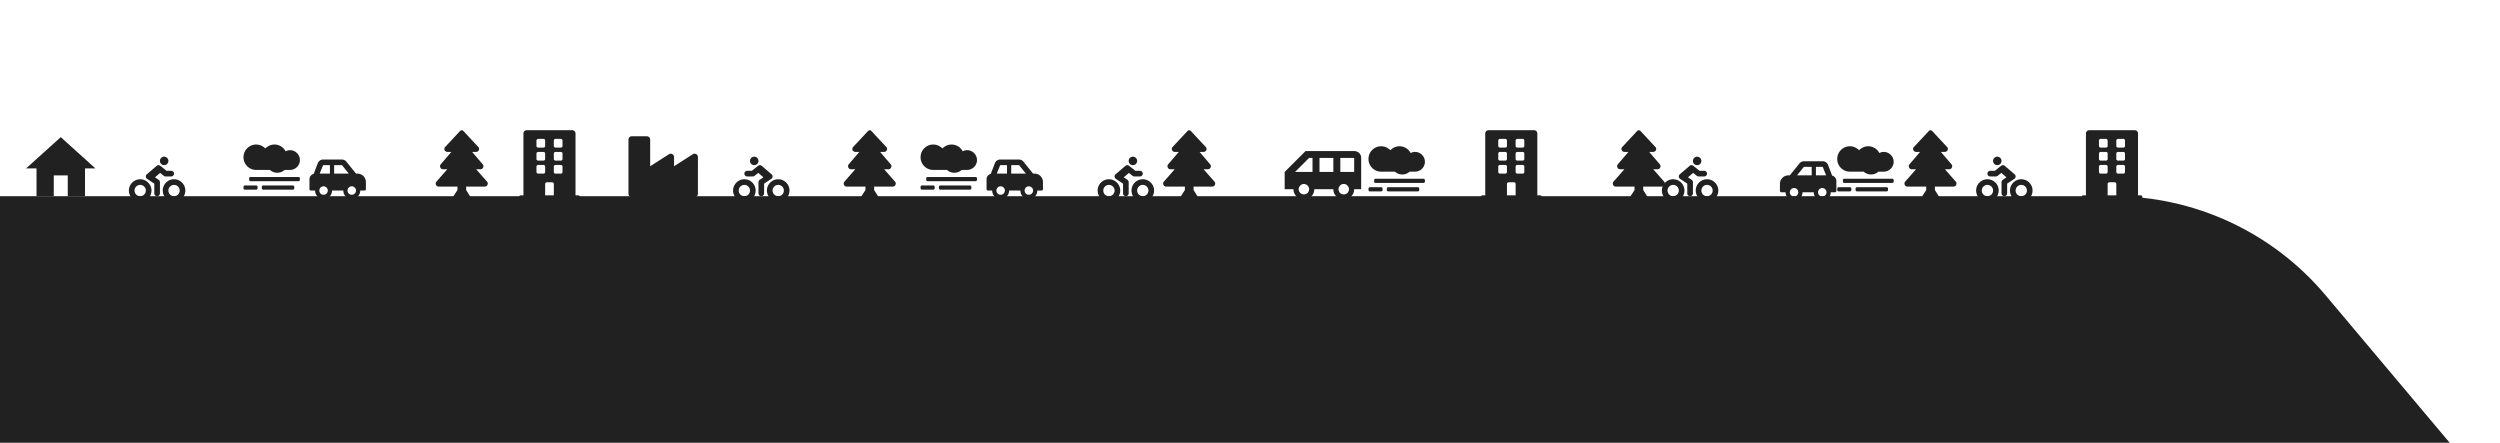 <svg xmlns="http://www.w3.org/2000/svg" fill="none" viewBox="0 0 1440 255"><path fill="#212121" d="M0 113h1217.04c47.22 0 92.02 20.856 122.42 56.986L1411 255H0V113Z"/><path fill="#212121" d="M756 99.031h-10.031l8.062-8.062H756v8.062Zm-2.812 12.094c-.626.563-1.344.844-2.157.844-.812 0-1.5-.281-2.062-.844-.625-.625-.938-1.344-.938-2.156 0-.813.313-1.5.938-2.063.562-.625 1.25-.937 2.062-.937.813 0 1.531.312 2.157.937.562.563.843 1.25.843 2.063 0 .812-.281 1.531-.843 2.156Zm6.843-12.094V90.97H768v8.062h-7.969Zm16.125 12.094c-.562.563-1.281.844-2.156.844-.875 0-1.594-.281-2.156-.844-.563-.625-.844-1.344-.844-2.156 0-.813.281-1.5.844-2.063.562-.625 1.281-.937 2.156-.937.875 0 1.594.312 2.156.937.563.563.844 1.25.844 2.063 0 .812-.281 1.531-.844 2.156ZM780 99.031h-7.969V90.97H780v8.062Zm-28.031-12-12 12v9.938h5.062c0 1.625.594 3.031 1.781 4.219 1.188 1.187 2.594 1.781 4.219 1.781 1.625 0 3.031-.594 4.219-1.781 1.188-1.188 1.781-2.594 1.781-4.219H768c0 1.625.594 3.031 1.781 4.219 1.188 1.187 2.594 1.781 4.219 1.781 1.625 0 3.031-.594 4.219-1.781 1.187-1.188 1.781-2.594 1.781-4.219h4.031v-18c0-1.125-.375-2.063-1.125-2.813-.812-.75-1.781-1.125-2.906-1.125h-28.031ZM39.031 113.031h9.938V97h6L35 79 15.031 97h6v16.031h9.938v-12h8.062v12ZM958.531 104.609l-6.25-7.109h2.422c.703 0 1.328-.39 1.563-1.016a1.664 1.664 0 0 0-.235-1.875l-6.093-7.109h2.265c.703 0 1.328-.39 1.641-1.016.234-.625.156-1.406-.391-1.875l-8.594-9.218c-.468-.47-1.328-.47-1.796 0l-8.594 9.218c-.547.47-.625 1.25-.391 1.875a1.823 1.823 0 0 0 1.641 1.016h2.265l-6.093 7.11a1.664 1.664 0 0 0-.235 1.874c.235.625.86 1.016 1.563 1.016h2.422l-6.25 7.109a1.664 1.664 0 0 0-.235 1.875c.235.625.938 1.016 1.641 1.016H941.5v1.953l-2.422 3.75c-.39.859.235 1.875 1.172 1.875h7.422c.937 0 1.562-1.016 1.172-1.875l-2.344-3.75V107.5h10.625c.703 0 1.406-.391 1.641-1.016a1.664 1.664 0 0 0-.235-1.875ZM515.531 104.609l-6.25-7.109h2.422c.703 0 1.328-.39 1.563-1.016a1.664 1.664 0 0 0-.235-1.875l-6.093-7.109h2.265c.703 0 1.328-.39 1.641-1.016.234-.625.156-1.406-.391-1.875l-8.594-9.218c-.468-.47-1.328-.47-1.797 0l-8.593 9.218c-.547.47-.625 1.25-.391 1.875a1.823 1.823 0 0 0 1.641 1.016h2.265l-6.093 7.11a1.664 1.664 0 0 0-.235 1.874c.235.625.86 1.016 1.563 1.016h2.422l-6.25 7.109a1.664 1.664 0 0 0-.235 1.875c.235.625.938 1.016 1.641 1.016H498.5v1.953l-2.422 3.75c-.39.859.234 1.875 1.172 1.875h7.422c.937 0 1.562-1.016 1.172-1.875l-2.344-3.75V107.5h10.625c.703 0 1.406-.391 1.641-1.016a1.664 1.664 0 0 0-.235-1.875ZM280.531 104.609l-6.25-7.109h2.422c.703 0 1.328-.39 1.563-1.016a1.664 1.664 0 0 0-.235-1.875l-6.093-7.109h2.265c.703 0 1.328-.39 1.641-1.016.234-.625.156-1.406-.391-1.875l-8.594-9.218c-.468-.47-1.328-.47-1.797 0l-8.593 9.218c-.547.47-.625 1.25-.391 1.875a1.823 1.823 0 0 0 1.641 1.016h2.265l-6.093 7.11a1.664 1.664 0 0 0-.235 1.874c.235.625.86 1.016 1.563 1.016h2.422l-6.25 7.109a1.664 1.664 0 0 0-.235 1.875c.235.625.938 1.016 1.641 1.016H263.5v1.953l-2.422 3.75c-.39.859.234 1.875 1.172 1.875h7.422c.937 0 1.562-1.016 1.172-1.875l-2.344-3.75V107.5h10.625c.703 0 1.406-.391 1.641-1.016a1.664 1.664 0 0 0-.235-1.875ZM699.531 104.609l-6.25-7.109h2.422c.703 0 1.328-.39 1.563-1.016a1.664 1.664 0 0 0-.235-1.875l-6.093-7.109h2.265c.703 0 1.328-.39 1.641-1.016.234-.625.156-1.406-.391-1.875l-8.594-9.218c-.468-.47-1.328-.47-1.797 0l-8.593 9.218c-.547.47-.625 1.25-.391 1.875a1.823 1.823 0 0 0 1.641 1.016h2.265l-6.093 7.11a1.664 1.664 0 0 0-.235 1.874c.235.625.86 1.016 1.563 1.016h2.422l-6.25 7.109a1.664 1.664 0 0 0-.235 1.875c.235.625.938 1.016 1.641 1.016H682.5v1.953l-2.422 3.75c-.39.859.234 1.875 1.172 1.875h7.422c.937 0 1.562-1.016 1.172-1.875l-2.344-3.75V107.5h10.625c.703 0 1.406-.391 1.641-1.016a1.664 1.664 0 0 0-.235-1.875ZM1126.53 104.609l-6.25-7.109h2.42c.71 0 1.33-.39 1.57-1.016.31-.625.23-1.328-.24-1.875l-6.09-7.109h2.26c.71 0 1.33-.39 1.64-1.016.24-.625.16-1.406-.39-1.875l-8.59-9.218c-.47-.47-1.33-.47-1.8 0l-8.59 9.218c-.55.47-.63 1.25-.39 1.875.31.625.94 1.016 1.64 1.016h2.26l-6.09 7.11c-.47.546-.55 1.25-.23 1.874.23.625.86 1.016 1.56 1.016h2.42l-6.25 7.109c-.47.547-.55 1.25-.23 1.875.23.625.93 1.016 1.64 1.016h10.7v1.953l-2.42 3.75c-.39.859.23 1.875 1.17 1.875h7.42c.94 0 1.56-1.016 1.17-1.875l-2.34-3.75V107.5h10.62c.71 0 1.41-.391 1.65-1.016.31-.625.23-1.328-.24-1.875ZM652.562 95.125A2.438 2.438 0 0 0 655 92.687c0-1.32-1.117-2.437-2.438-2.437a2.438 2.438 0 0 0-2.437 2.438 2.406 2.406 0 0 0 2.437 2.437Zm-.203 6.145c.254.253.61.355.965.355h3.301c.863 0 1.625-.711 1.625-1.625 0-.863-.762-1.625-1.625-1.625h-2.691l-3.606-2.894c-.305-.204-.66-.356-1.016-.356-.406 0-.812.152-1.066.406l-5.687 4.875a1.622 1.622 0 0 0-.559 1.219c0 .609.254 1.066.711 1.371l4.164 2.793v5.586c0 .914.711 1.625 1.625 1.625.863 0 1.625-.711 1.625-1.625v-6.5c-.051-.559-.305-1.016-.762-1.32l-2.082-1.422 2.946-2.54 2.132 1.677Zm5.891 1.98c-3.605 0-6.5 2.945-6.5 6.5a6.48 6.48 0 0 0 6.5 6.5c3.555 0 6.5-2.895 6.5-6.5 0-3.555-2.945-6.5-6.5-6.5Zm0 9.75c-1.828 0-3.25-1.422-3.25-3.25a3.24 3.24 0 0 1 3.25-3.25c1.777 0 3.25 1.473 3.25 3.25a3.24 3.24 0 0 1-3.25 3.25Zm-19.5-9.75c-3.605 0-6.5 2.945-6.5 6.5a6.48 6.48 0 0 0 6.5 6.5c3.555 0 6.5-2.895 6.5-6.5 0-3.555-2.945-6.5-6.5-6.5Zm0 9.75c-1.828 0-3.25-1.422-3.25-3.25a3.24 3.24 0 0 1 3.25-3.25c1.777 0 3.25 1.473 3.25 3.25a3.24 3.24 0 0 1-3.25 3.25ZM94.563 95.125A2.438 2.438 0 0 0 97 92.687c0-1.32-1.117-2.437-2.438-2.437a2.438 2.438 0 0 0-2.437 2.438 2.406 2.406 0 0 0 2.438 2.437Zm-.204 6.145c.254.253.61.355.965.355h3.301c.863 0 1.625-.711 1.625-1.625 0-.863-.762-1.625-1.625-1.625h-2.691l-3.606-2.894c-.305-.204-.66-.356-1.016-.356-.406 0-.812.152-1.066.406l-5.687 4.875a1.623 1.623 0 0 0-.559 1.219c0 .609.254 1.066.71 1.371l4.165 2.793v5.586c0 .914.71 1.625 1.625 1.625.863 0 1.625-.711 1.625-1.625v-6.5c-.05-.559-.305-1.016-.762-1.32l-2.082-1.422 2.946-2.54 2.132 1.677Zm5.891 1.98c-3.606 0-6.5 2.945-6.5 6.5a6.48 6.48 0 0 0 6.5 6.5c3.555 0 6.5-2.895 6.5-6.5 0-3.555-2.945-6.5-6.5-6.5Zm0 9.75c-1.828 0-3.25-1.422-3.25-3.25a3.24 3.24 0 0 1 3.25-3.25c1.777 0 3.25 1.473 3.25 3.25a3.24 3.24 0 0 1-3.25 3.25Zm-19.5-9.75c-3.606 0-6.5 2.945-6.5 6.5a6.48 6.48 0 0 0 6.5 6.5c3.555 0 6.5-2.895 6.5-6.5 0-3.555-2.945-6.5-6.5-6.5Zm0 9.75c-1.828 0-3.25-1.422-3.25-3.25a3.24 3.24 0 0 1 3.25-3.25c1.777 0 3.25 1.473 3.25 3.25a3.24 3.24 0 0 1-3.25 3.25ZM434.438 95.125A2.438 2.438 0 0 1 432 92.687c0-1.32 1.117-2.437 2.438-2.437a2.438 2.438 0 0 1 2.437 2.438 2.406 2.406 0 0 1-2.437 2.437Zm.203 6.145c-.254.253-.61.355-.965.355h-3.301A1.636 1.636 0 0 1 428.75 100c0-.863.762-1.625 1.625-1.625h2.691l3.606-2.894c.305-.204.66-.356 1.016-.356.406 0 .812.152 1.066.406l5.687 4.875c.356.305.559.762.559 1.219 0 .609-.254 1.066-.711 1.371l-4.164 2.793v5.586c0 .914-.711 1.625-1.625 1.625a1.636 1.636 0 0 1-1.625-1.625v-6.5c.051-.559.305-1.016.762-1.32l2.082-1.422-2.946-2.54-2.132 1.677Zm-5.891 1.98c3.605 0 6.5 2.945 6.5 6.5a6.48 6.48 0 0 1-6.5 6.5c-3.555 0-6.5-2.895-6.5-6.5 0-3.555 2.945-6.5 6.5-6.5Zm0 9.75c1.828 0 3.25-1.422 3.25-3.25a3.24 3.24 0 0 0-3.25-3.25c-1.777 0-3.25 1.473-3.25 3.25a3.24 3.24 0 0 0 3.25 3.25Zm19.5-9.75c3.605 0 6.5 2.945 6.5 6.5a6.48 6.48 0 0 1-6.5 6.5c-3.555 0-6.5-2.895-6.5-6.5 0-3.555 2.945-6.5 6.5-6.5Zm0 9.75c1.828 0 3.25-1.422 3.25-3.25a3.24 3.24 0 0 0-3.25-3.25c-1.777 0-3.25 1.473-3.25 3.25a3.24 3.24 0 0 0 3.25 3.25Z"/><path fill="#212121" d="M977.563 95.125A2.438 2.438 0 0 0 980 92.687c0-1.32-1.117-2.437-2.437-2.437a2.438 2.438 0 0 0-2.438 2.438 2.406 2.406 0 0 0 2.438 2.437Zm-.204 6.145c.254.253.61.355.965.355h3.301c.863 0 1.625-.711 1.625-1.625 0-.863-.762-1.625-1.625-1.625h-2.691l-3.606-2.894c-.305-.204-.66-.356-1.015-.356-.407 0-.813.152-1.067.406l-5.687 4.875a1.622 1.622 0 0 0-.559 1.219c0 .609.254 1.066.711 1.371l4.164 2.793v5.586c0 .914.711 1.625 1.625 1.625.863 0 1.625-.711 1.625-1.625v-6.5c-.051-.559-.305-1.016-.762-1.32l-2.082-1.422 2.946-2.54 2.132 1.677Zm5.891 1.98c-3.605 0-6.5 2.945-6.5 6.5a6.48 6.48 0 0 0 6.5 6.5c3.555 0 6.5-2.895 6.5-6.5 0-3.555-2.945-6.5-6.5-6.5Zm0 9.75c-1.828 0-3.25-1.422-3.25-3.25a3.24 3.24 0 0 1 3.25-3.25c1.777 0 3.25 1.473 3.25 3.25a3.24 3.24 0 0 1-3.25 3.25Zm-19.5-9.75c-3.605 0-6.5 2.945-6.5 6.5a6.48 6.48 0 0 0 6.5 6.5c3.555 0 6.5-2.895 6.5-6.5 0-3.555-2.945-6.5-6.5-6.5Zm0 9.75c-1.828 0-3.25-1.422-3.25-3.25a3.24 3.24 0 0 1 3.25-3.25c1.777 0 3.25 1.473 3.25 3.25a3.24 3.24 0 0 1-3.25 3.25ZM1150.44 95.125a2.44 2.44 0 0 1-2.44-2.438c0-1.32 1.12-2.437 2.44-2.437a2.44 2.44 0 0 1 2.44 2.438 2.41 2.41 0 0 1-2.44 2.437Zm.2 6.145c-.25.253-.61.355-.96.355H1146.38c-.87 0-1.63-.711-1.63-1.625 0-.863.76-1.625 1.63-1.625h2.69l3.6-2.894c.31-.204.66-.356 1.02-.356.4 0 .81.152 1.06.406l5.69 4.875c.36.305.56.762.56 1.219 0 .609-.25 1.066-.71 1.371l-4.17 2.793v5.586c0 .914-.71 1.625-1.62 1.625-.86 0-1.62-.711-1.62-1.625v-6.5c.05-.559.3-1.016.76-1.32l2.08-1.422-2.95-2.54-2.13 1.677Zm-5.89 1.98c3.61 0 6.5 2.945 6.5 6.5 0 3.605-2.89 6.5-6.5 6.5-3.55 0-6.5-2.895-6.5-6.5 0-3.555 2.95-6.5 6.5-6.5Zm0 9.75c1.83 0 3.25-1.422 3.25-3.25 0-1.777-1.42-3.25-3.25-3.25-1.78 0-3.25 1.473-3.25 3.25 0 1.828 1.47 3.25 3.25 3.25Zm19.5-9.75c3.61 0 6.5 2.945 6.5 6.5 0 3.605-2.89 6.5-6.5 6.5-3.55 0-6.5-2.895-6.5-6.5 0-3.555 2.95-6.5 6.5-6.5Zm0 9.75c1.83 0 3.25-1.422 3.25-3.25 0-1.777-1.42-3.25-3.25-3.25-1.78 0-3.25 1.473-3.25 3.25 0 1.828 1.47 3.25 3.25 3.25ZM399.109 88.813l-10.859 6.953v-5.313c0-1.484-1.641-2.422-2.891-1.64L374.5 95.766V80.375c0-1.016-.859-1.875-1.875-1.875h-8.75c-1.094 0-1.875.86-1.875 1.875v31.25c0 1.094.781 1.875 1.875 1.875h36.25c1.016 0 1.875-.781 1.875-1.875V90.453c0-1.484-1.641-2.422-2.891-1.64ZM595.875 100h-.813l-5.535-6.856c-.609-.761-1.523-1.218-2.539-1.269h-10.867c-1.32 0-2.539.813-3.047 2.082l-2.386 6.195a3.204 3.204 0 0 0-2.438 3.098v5.688c0 .457.355.812.812.812h2.438c0 2.742 2.133 4.875 4.875 4.875a4.844 4.844 0 0 0 4.875-4.875h6.5c0 2.742 2.133 4.875 4.875 4.875a4.844 4.844 0 0 0 4.875-4.875h2.438c.406 0 .812-.355.812-.812v-4.063a4.877 4.877 0 0 0-4.875-4.875Zm-19.5 12.188a2.406 2.406 0 0 1-2.437-2.438 2.438 2.438 0 0 1 2.437-2.438c1.32 0 2.437 1.118 2.437 2.438a2.438 2.438 0 0 1-2.437 2.438ZM580.031 100h-5.89l1.98-4.875h3.91V100Zm2.438 0v-4.875h4.519l3.91 4.875h-8.429Zm10.156 12.188a2.406 2.406 0 0 1-2.437-2.438 2.438 2.438 0 0 1 2.437-2.438c1.32 0 2.437 1.118 2.437 2.438a2.438 2.438 0 0 1-2.437 2.438ZM561.938 101.938h-27.626c-.457 0-.812.406-.812.812v.812c0 .458.355.813.812.813h27.626c.406 0 .812-.355.812-.813v-.812c0-.406-.406-.812-.812-.812Zm-24.376 4.874h-6.5c-.457 0-.812.407-.812.813v.813c0 .457.355.812.812.812h6.5c.407 0 .813-.355.813-.812v-.813c0-.406-.406-.813-.813-.813Zm21.126 0h-17.063c-.457 0-.813.407-.813.813v.813c0 .457.356.812.813.812h17.063c.406 0 .812-.355.812-.812v-.813c0-.406-.406-.813-.812-.813Zm-21.126-8.937h7.922c1.118 1.016 2.59 1.625 4.266 1.625 1.625 0 3.098-.61 4.215-1.625h3.097c3.098 0 5.688-2.54 5.688-5.688 0-3.097-2.59-5.687-5.688-5.687-.914 0-1.777.254-2.539.66-1.218-2.336-3.656-3.91-6.398-3.91-2.082 0-3.961.914-5.281 2.285-1.371-1.37-3.199-2.285-5.282-2.285-4.062 0-7.312 3.3-7.312 7.313a7.282 7.282 0 0 0 7.312 7.312ZM205.875 100h-.813l-5.535-6.856c-.609-.761-1.523-1.218-2.539-1.269h-10.867c-1.32 0-2.539.813-3.047 2.082l-2.386 6.195a3.204 3.204 0 0 0-2.438 3.098v5.688c0 .457.355.812.812.812h2.438c0 2.742 2.133 4.875 4.875 4.875a4.844 4.844 0 0 0 4.875-4.875h6.5c0 2.742 2.133 4.875 4.875 4.875a4.844 4.844 0 0 0 4.875-4.875h2.438c.406 0 .812-.355.812-.812v-4.063a4.877 4.877 0 0 0-4.875-4.875Zm-19.5 12.188a2.406 2.406 0 0 1-2.437-2.438 2.438 2.438 0 0 1 2.437-2.438c1.32 0 2.437 1.118 2.437 2.438a2.438 2.438 0 0 1-2.437 2.438ZM190.031 100h-5.89l1.98-4.875h3.91V100Zm2.438 0v-4.875h4.519l3.91 4.875h-8.429Zm10.156 12.188a2.406 2.406 0 0 1-2.437-2.438 2.438 2.438 0 0 1 2.437-2.438c1.32 0 2.437 1.118 2.437 2.438a2.438 2.438 0 0 1-2.437 2.438ZM171.938 101.938h-27.626c-.457 0-.812.406-.812.812v.812c0 .458.355.813.812.813h27.626c.406 0 .812-.355.812-.813v-.812c0-.406-.406-.812-.812-.812Zm-24.376 4.874h-6.5c-.457 0-.812.407-.812.813v.813c0 .457.355.812.812.812h6.5c.407 0 .813-.355.813-.812v-.813c0-.406-.406-.813-.813-.813Zm21.126 0h-17.063c-.457 0-.813.407-.813.813v.813c0 .457.356.812.813.812h17.063c.406 0 .812-.355.812-.812v-.813c0-.406-.406-.813-.812-.813Zm-21.126-8.937h7.922c1.118 1.016 2.59 1.625 4.266 1.625 1.625 0 3.098-.61 4.215-1.625h3.097c3.098 0 5.688-2.54 5.688-5.688 0-3.097-2.59-5.687-5.688-5.687-.914 0-1.777.254-2.539.66-1.218-2.336-3.656-3.91-6.398-3.91-2.082 0-3.961.914-5.281 2.285-1.371-1.37-3.199-2.285-5.282-2.285-4.062 0-7.312 3.3-7.312 7.313a7.282 7.282 0 0 0 7.312 7.312ZM853.938 112.5h1.562V76.875c0-1.016.859-1.875 1.875-1.875h26.25c1.094 0 1.875.86 1.875 1.875V112.5h1.563c.546 0 .937.469.937.938V115h-35v-1.562c0-.469.469-.938.938-.938ZM878 80.937c0-.468-.391-.937-.937-.937h-3.125c-.469 0-.938.469-.938.938v3.124c0 .547.469.938.938.938h3.125c.546 0 .937-.39.937-.938v-3.124Zm0 7.5c0-.468-.391-.937-.937-.937h-3.125c-.469 0-.938.469-.938.938v3.124c0 .547.469.938.938.938h3.125c.546 0 .937-.39.937-.938v-3.124ZM873.938 100h3.125c.546 0 .937-.39.937-.938v-3.124c0-.47-.391-.938-.937-.938h-3.125c-.469 0-.938.469-.938.938v3.124c0 .547.469.938.938.938ZM868 112.5h5v-6.562c0-.469-.391-.938-.937-.938h-3.125c-.469 0-.938.469-.938.938v6.562Zm-5-13.438c0 .547.469.938.938.938h3.125c.546 0 .937-.39.937-.938v-3.124c0-.47-.391-.938-.937-.938h-3.125c-.469 0-.938.469-.938.938v3.124Zm0-7.5c0 .547.469.938.938.938h3.125c.546 0 .937-.39.937-.938v-3.124c0-.47-.391-.938-.937-.938h-3.125c-.469 0-.938.469-.938.938v3.124Zm0-7.5c0 .547.469.938.938.938h3.125c.546 0 .937-.39.937-.938v-3.124c0-.47-.391-.938-.937-.938h-3.125c-.469 0-.938.469-.938.938v3.124ZM299.938 112.5h1.562V76.875c0-1.016.859-1.875 1.875-1.875h26.25c1.094 0 1.875.86 1.875 1.875V112.5h1.562c.547 0 .938.469.938.938V115h-35v-1.562c0-.469.469-.938.938-.938ZM324 80.937c0-.468-.391-.937-.938-.937h-3.124c-.469 0-.938.469-.938.938v3.124c0 .547.469.938.938.938h3.124c.547 0 .938-.39.938-.938v-3.124Zm0 7.5c0-.468-.391-.937-.938-.937h-3.124c-.469 0-.938.469-.938.938v3.124c0 .547.469.938.938.938h3.124c.547 0 .938-.39.938-.938v-3.124ZM319.938 100h3.124c.547 0 .938-.39.938-.938v-3.124c0-.47-.391-.938-.938-.938h-3.124c-.469 0-.938.469-.938.938v3.124c0 .547.469.938.938.938ZM314 112.5h5v-6.562c0-.469-.391-.938-.938-.938h-3.124c-.469 0-.938.469-.938.938v6.562Zm-5-13.438c0 .547.469.938.938.938h3.124c.547 0 .938-.39.938-.938v-3.124c0-.47-.391-.938-.938-.938h-3.124c-.469 0-.938.469-.938.938v3.124Zm0-7.5c0 .547.469.938.938.938h3.124c.547 0 .938-.39.938-.938v-3.124c0-.47-.391-.938-.938-.938h-3.124c-.469 0-.938.469-.938.938v3.124Zm0-7.5c0 .547.469.938.938.938h3.124c.547 0 .938-.39.938-.938v-3.124c0-.47-.391-.938-.938-.938h-3.124c-.469 0-.938.469-.938.938v3.124ZM1199.94 112.5h1.56V76.875c0-1.016.86-1.875 1.88-1.875h26.24c1.1 0 1.88.86 1.88 1.875V112.5h1.56c.55 0 .94.469.94.938V115h-35v-1.562c0-.469.47-.938.94-.938ZM1224 80.937a.95.95 0 0 0-.94-.937h-3.12c-.47 0-.94.469-.94.938v3.124c0 .547.47.938.94.938h3.12c.55 0 .94-.39.94-.938v-3.124Zm0 7.5a.95.95 0 0 0-.94-.937h-3.12c-.47 0-.94.469-.94.938v3.124c0 .547.47.938.94.938h3.12c.55 0 .94-.39.94-.938v-3.124ZM1219.94 100h3.12c.55 0 .94-.39.94-.938v-3.124a.95.95 0 0 0-.94-.938h-3.12c-.47 0-.94.469-.94.938v3.124c0 .547.47.938.94.938Zm-5.94 12.5h5v-6.562a.95.95 0 0 0-.94-.938h-3.12c-.47 0-.94.469-.94.938v6.562Zm-5-13.438c0 .547.47.938.94.938h3.12c.55 0 .94-.39.94-.938v-3.124a.95.95 0 0 0-.94-.938h-3.12c-.47 0-.94.469-.94.938v3.124Zm0-7.5c0 .547.47.938.94.938h3.12c.55 0 .94-.39.94-.938v-3.124a.95.95 0 0 0-.94-.938h-3.12c-.47 0-.94.469-.94.938v3.124Zm0-7.5c0 .547.47.938.94.938h3.12c.55 0 .94-.39.94-.938v-3.124a.95.95 0 0 0-.94-.938h-3.12c-.47 0-.94.469-.94.938v3.124ZM819.938 102.938h-27.626c-.457 0-.812.406-.812.812v.812c0 .458.355.813.812.813h27.626c.406 0 .812-.355.812-.813v-.812c0-.406-.406-.812-.812-.812Zm-24.376 4.874h-6.5c-.457 0-.812.407-.812.813v.813c0 .457.355.812.812.812h6.5c.407 0 .813-.355.813-.812v-.813c0-.406-.406-.813-.813-.813Zm21.126 0h-17.063c-.457 0-.813.407-.813.813v.813c0 .457.356.812.813.812h17.063c.406 0 .812-.355.812-.812v-.813c0-.406-.406-.813-.812-.813Zm-21.126-8.937h7.922c1.118 1.016 2.59 1.625 4.266 1.625 1.625 0 3.098-.61 4.215-1.625h3.097c3.098 0 5.688-2.54 5.688-5.688 0-3.097-2.59-5.687-5.688-5.687-.914 0-1.777.254-2.539.66-1.218-2.336-3.656-3.91-6.398-3.91-2.082 0-3.961.914-5.281 2.285-1.371-1.37-3.199-2.285-5.282-2.285-4.062 0-7.312 3.3-7.312 7.313a7.282 7.282 0 0 0 7.312 7.312ZM1030.12 101h.82l5.53-6.856c.61-.761 1.53-1.218 2.54-1.269h10.87c1.32 0 2.54.813 3.05 2.082l2.38 6.195c1.42.356 2.44 1.625 2.44 3.098v5.688c0 .457-.36.812-.81.812h-2.44c0 2.742-2.13 4.875-4.88 4.875a4.84 4.84 0 0 1-4.87-4.875h-6.5c0 2.742-2.13 4.875-4.87 4.875-2.7 0-4.88-2.133-4.88-4.875h-2.44c-.4 0-.81-.355-.81-.812v-4.063a4.873 4.873 0 0 1 4.87-4.875Zm19.5 12.188c1.38 0 2.44-1.067 2.44-2.438 0-1.32-1.06-2.438-2.44-2.438-1.32 0-2.43 1.118-2.43 2.438a2.432 2.432 0 0 0 2.43 2.438ZM1045.97 101h5.89l-1.98-4.875h-3.91V101Zm-2.44 0v-4.875h-4.52L1035.1 101h8.43Zm-10.15 12.188c1.37 0 2.43-1.067 2.43-2.438 0-1.32-1.06-2.438-2.43-2.438-1.33 0-2.44 1.118-2.44 2.438a2.434 2.434 0 0 0 2.44 2.438ZM1089.94 102.938h-27.63c-.45 0-.81.406-.81.812v.812c0 .458.36.813.81.813h27.63c.4 0 .81-.355.81-.813v-.812c0-.406-.41-.812-.81-.812Zm-24.38 4.874h-6.5c-.45 0-.81.407-.81.813v.813c0 .457.36.812.81.812h6.5c.41 0 .82-.355.82-.812v-.813c0-.406-.41-.813-.82-.813Zm21.13 0h-17.07c-.45 0-.81.407-.81.813v.813c0 .457.36.812.81.812h17.07c.4 0 .81-.355.81-.812v-.813c0-.406-.41-.813-.81-.813Zm-21.13-8.937h7.92c1.12 1.016 2.59 1.625 4.27 1.625 1.63 0 3.1-.61 4.21-1.625h3.1c3.1 0 5.69-2.54 5.69-5.688 0-3.097-2.59-5.687-5.69-5.687-.91 0-1.77.254-2.54.66-1.22-2.336-3.65-3.91-6.4-3.91-2.08 0-3.96.914-5.28 2.285-1.37-1.37-3.2-2.285-5.28-2.285-4.06 0-7.31 3.3-7.31 7.313a7.282 7.282 0 0 0 7.31 7.312Z"/></svg>